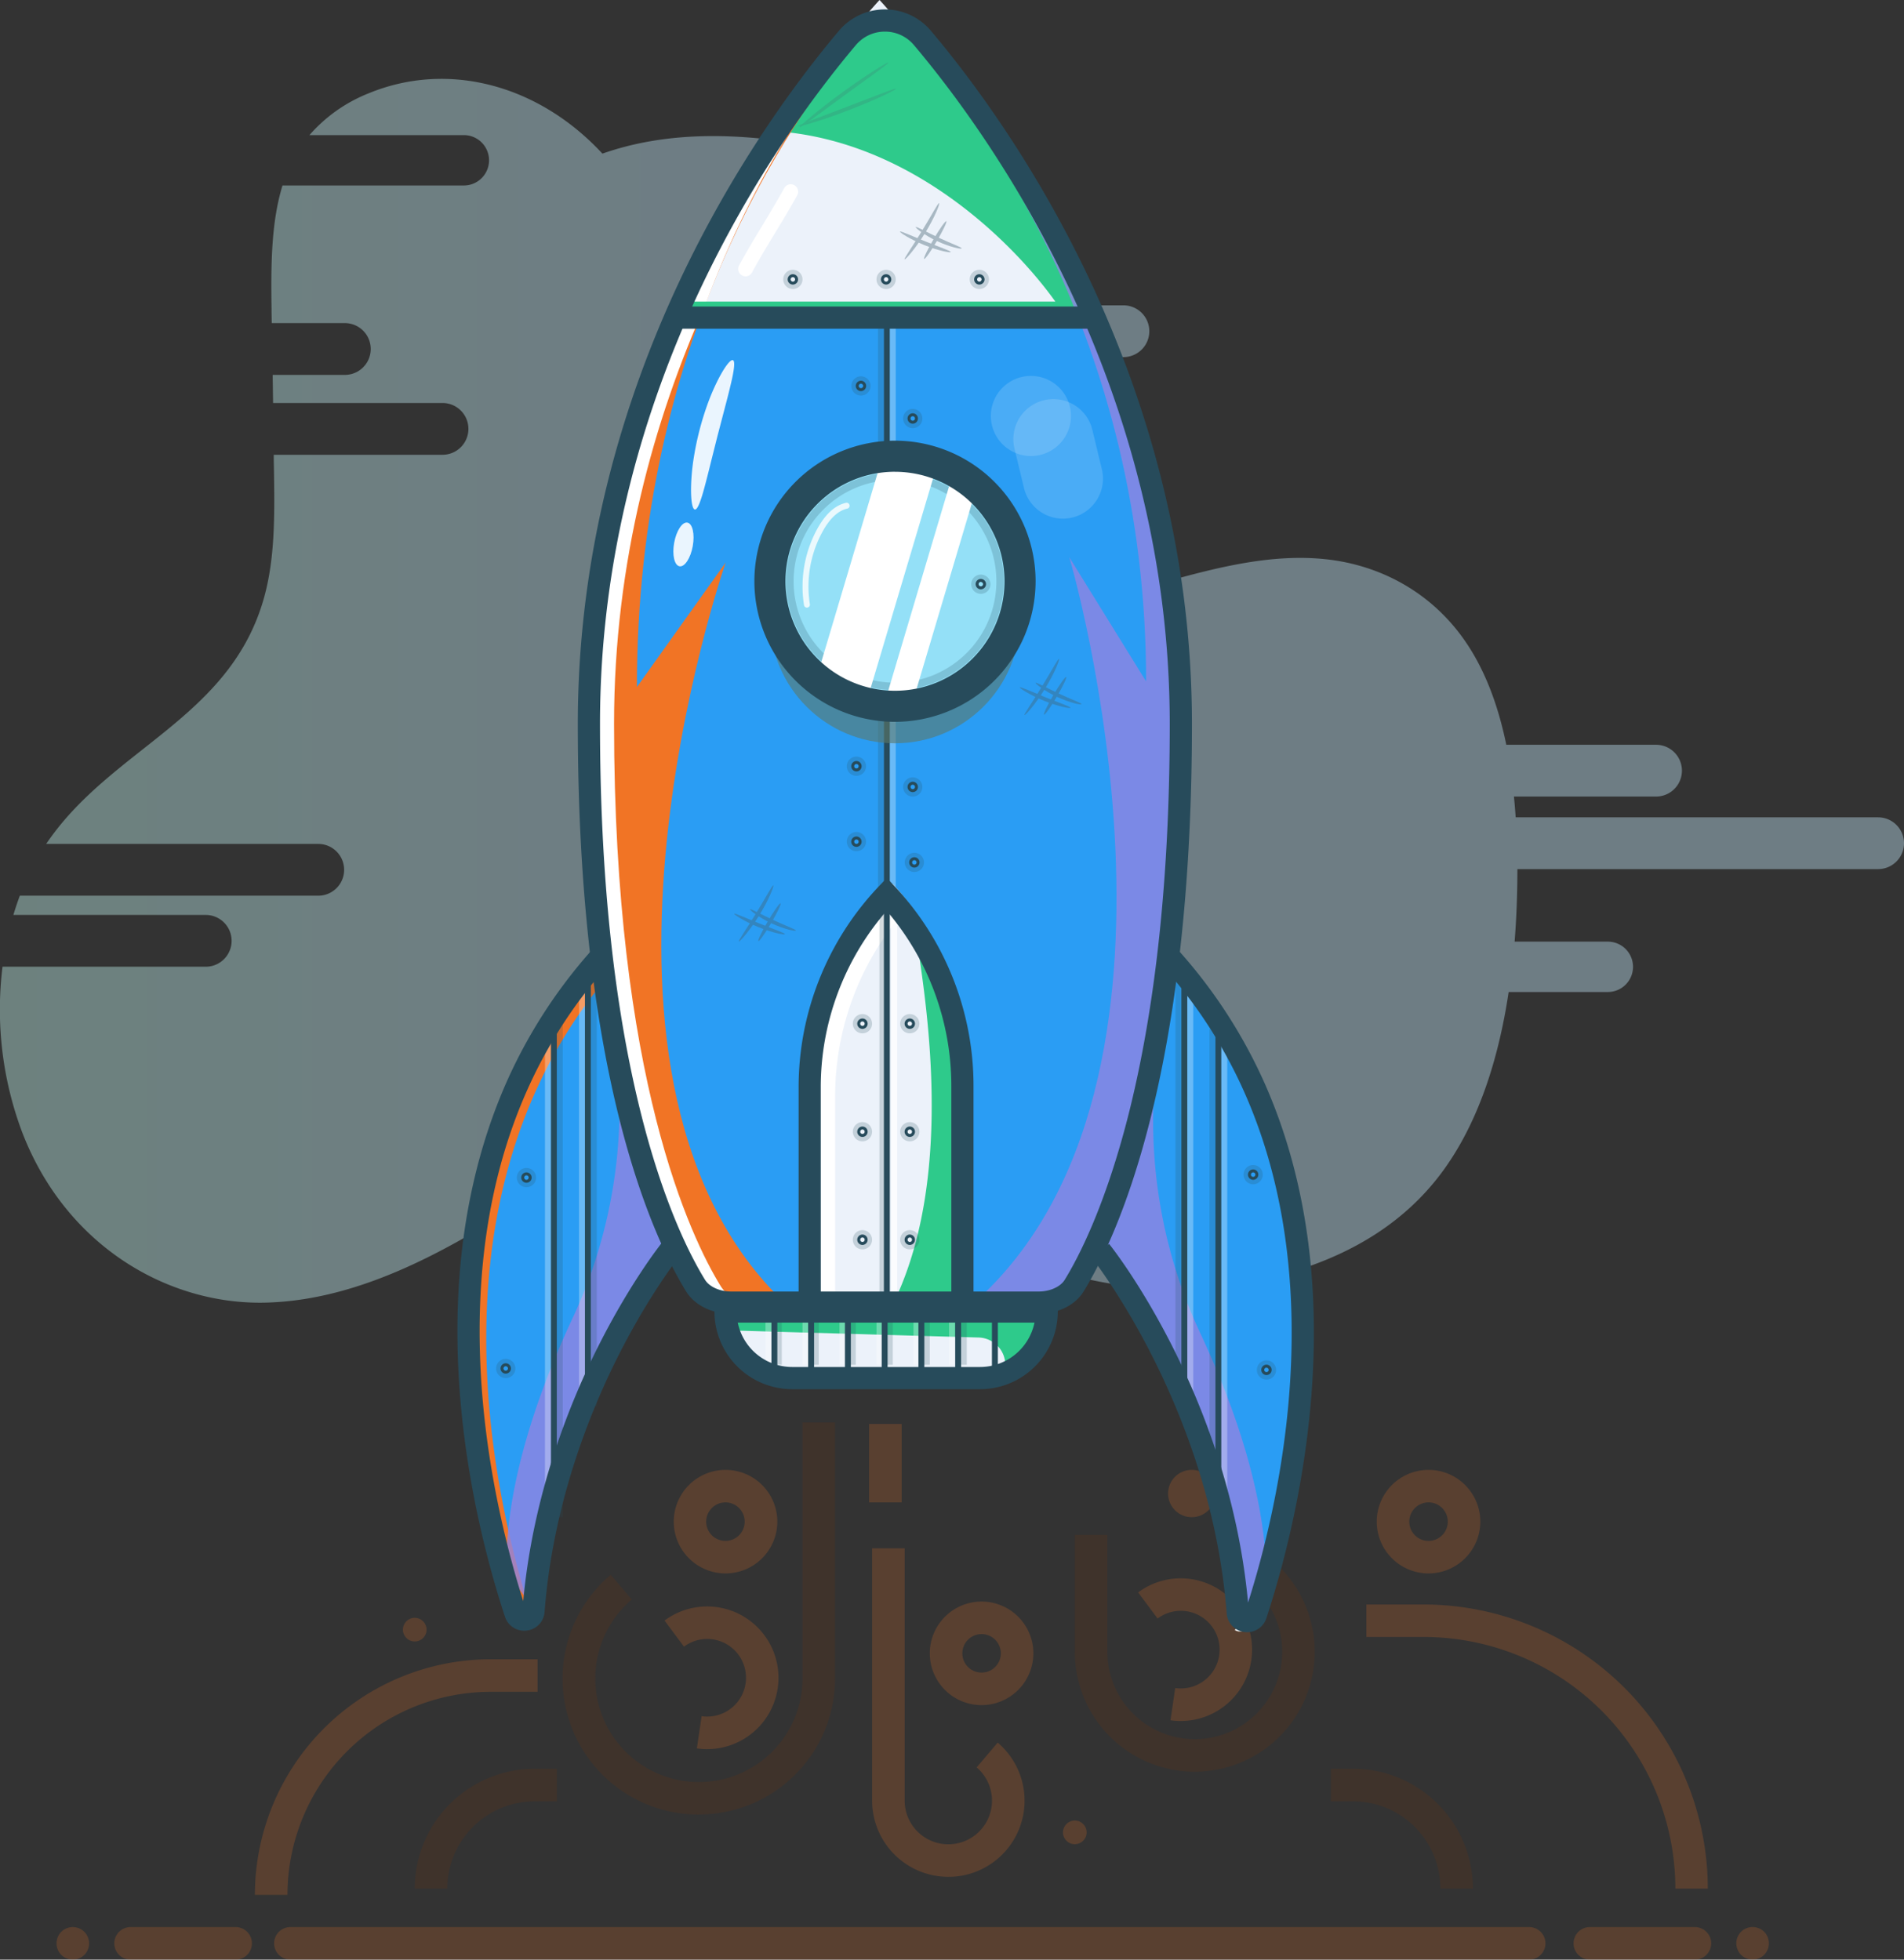 <svg xmlns="http://www.w3.org/2000/svg" xmlns:xlink="http://www.w3.org/1999/xlink" viewBox="0 0 755.89 778.12"><rect x="0" y="0" width="755.89" height="778.12" fill="#333333" stroke="none"/><defs><style>.cls-1{fill:#ecf2fa;}.cls-2{fill:#2eca8b;}.cls-3,.cls-4{fill:#274b5b;}.cls-10,.cls-11,.cls-16,.cls-4{opacity:0.2;}.cls-10,.cls-11,.cls-17,.cls-19,.cls-20,.cls-4,.cls-5,.cls-6,.cls-9{isolation:isolate;}.cls-12,.cls-19,.cls-20,.cls-5{fill:#fff;}.cls-5{opacity:0.3;}.cls-13,.cls-6{opacity:0.4;}.cls-6{fill:url(#linear-gradient);}.cls-7{fill:#2a9df4;}.cls-8{fill:#f17425;}.cls-9{fill:#9084e2;}.cls-19,.cls-9{opacity:0.8;}.cls-10{fill:#70320c;}.cls-11{fill:#f17425;}.cls-14{fill:#426270;}.cls-15{opacity:0.9;}.cls-17{fill:#5c7869;opacity:0.6;}.cls-18{fill:#94e0f7;}.cls-20{opacity:0.15;}</style><linearGradient id="linear-gradient" y1="574.82" x2="755.89" y2="574.82" gradientTransform="matrix(1, 0, 0, -1, 0, 849.12)" gradientUnits="userSpaceOnUse"><stop offset="0" stop-color="#c3f6ee"/><stop offset="0.38" stop-color="#c6ebfd"/></linearGradient></defs><title>Asset 40</title><g id="Layer_2" data-name="Layer 2"><g id="Layer_1-2" data-name="Layer 1"><g id="Layer_1-2-2" data-name="Layer 1-2"><path class="cls-1" d="M289.21,520.18h127.5a26.44,26.44,0,0,1-26.44,26.44H315.65a26.44,26.44,0,0,1-26.44-26.44h0Z"/><path class="cls-2" d="M417.25,522.4a26.44,26.44,0,0,1-13.94,21.68,25.53,25.53,0,0,1-4.91,1.76l.09-.24a10.9,10.9,0,0,0-10-14.51l-96.22-2.75a26,26,0,0,1-1.18-6,15,15,0,0,0,2.13.15h33.62v2.35h7.05v-2.35h18c-.19.41-.4.82-.59,1.23L378,523.7v-1.18h37.32A14.49,14.49,0,0,0,417.25,522.4Z"/><rect class="cls-3" x="306.25" y="523.71" width="2.35" height="21.15"/><rect class="cls-4" x="308.01" y="523.71" width="2.35" height="18.21"/><rect class="cls-4" x="322.7" y="523.71" width="2.35" height="18.21"/><rect class="cls-4" x="352.08" y="523.71" width="2.35" height="18.21"/><rect class="cls-4" x="366.77" y="523.71" width="2.35" height="18.21"/><rect class="cls-4" x="381.46" y="523.71" width="2.35" height="18.21"/><rect class="cls-5" x="376.76" y="523.71" width="2.35" height="18.21"/><rect class="cls-5" x="362.66" y="523.71" width="2.35" height="18.21"/><rect class="cls-5" x="347.97" y="523.71" width="2.35" height="18.21"/><rect class="cls-5" x="333.28" y="523.71" width="2.35" height="18.21"/><rect class="cls-5" x="318.59" y="523.71" width="2.35" height="18.21"/><rect class="cls-5" x="303.9" y="523.71" width="2.35" height="18.21"/><rect class="cls-4" x="337.39" y="523.71" width="2.35" height="18.21"/><rect class="cls-3" x="320.84" y="523.71" width="2.35" height="21.15"/><rect class="cls-3" x="335.44" y="523.71" width="2.35" height="21.15"/><rect class="cls-3" x="350.03" y="523.71" width="2.35" height="21.15"/><rect class="cls-3" x="379.21" y="523.71" width="2.35" height="21.15"/><rect class="cls-3" x="393.8" y="523.71" width="2.35" height="21.15"/><rect class="cls-3" x="364.61" y="523.71" width="2.35" height="21.15"/><path class="cls-6" d="M745.61,324.52H601.72q-.28-4.11-.68-8.23h56.41a10.28,10.28,0,0,0,0-20.56H598c-2.91-14.14-7.53-27.38-14.63-38.57-13.91-21.92-35.62-32.82-57-35.1s-42.8,3.15-63.84,9c-28,7.83-60.95,14.88-82.06-11-12.49-15.34-17.47-40.47-13-62.37a159.19,159.19,0,0,1,4.38-15.89H446a10.28,10.28,0,0,0,0-20.56H377.27a58,58,0,0,0,.76-9.58,52.81,52.81,0,0,0-19.66-40.17C347.58,63,334.95,60,322.53,57.86,294.79,53,266.18,51.53,239.16,61c-25.57-27.59-61.58-36.92-93-23.87a60.89,60.89,0,0,0-23.31,16.52h61.3a10,10,0,0,1,0,20h-72c-4.62,15-4.58,32.52-4.35,49.07,0,1.86.05,3.72.08,5.58H136.9a10.28,10.28,0,1,1,0,20.56H108.25l.16,11.16h67.27a10.28,10.28,0,0,1,0,20.56h-67c0,2.35.06,4.74.1,7.12.24,16.7.42,33.86-3.92,49.5C91.47,285.37,44,297,18.34,335.1h108a10.28,10.28,0,1,1,0,20.56H7.87q-1.4,3.74-2.55,7.64H81.67a10.28,10.28,0,1,1,0,20.56H1a138.46,138.46,0,0,0,7.76,65.62c17.44,45.45,58,68.49,96.08,67.77s74.42-21.15,108.59-43.82c25.82-17.15,52.85-36.3,81.59-33.59,29.31,2.76,54.4,27.66,80.92,44.62,43.19,27.62,93.5,34.67,140,19.63,20.56-6.65,40.94-18,56-37.92,14.61-19.39,22.91-45,27-72.27h39.37a10,10,0,1,0,0-20H601.3c.74-9.2,1.08-18.46,1.1-27.62v-1.18H745.61a10.28,10.28,0,0,0,0-20.56Z"/><path class="cls-7" d="M266.9,494.91s-48,59.78-54.51,143.61a3.68,3.68,0,0,1-7.17.87c-16.45-50.07-51.38-194.83,57.58-283.14"/><path class="cls-8" d="M211.68,643.5a3.64,3.64,0,0,0,1.43,1.93,3.67,3.67,0,0,1-5.54-1.93c-16.45-50.07-51.38-194.83,57.58-283.14l.1,3.33C161.17,452.27,195.44,594.06,211.68,643.5Z"/><path class="cls-9" d="M200.94,624.14c-.28-23.24,5.65-47.59,13.42-69.4,4-11.16,8.44-21.65,12.81-31a198.7,198.7,0,0,0,18.58-93.49c-.86-18.64-1.56-39.55-1.56-58.17,8.61-10.66,5.68-11.62,17.44-21.15l4.11,138.66s-48,59.78-54.51,143.61a3.56,3.56,0,0,1-1.4,2.64"/><path class="cls-3" d="M200.78,545.44a2.06,2.06,0,1,1,2.06-2.06A2.06,2.06,0,0,1,200.78,545.44Zm0-2.94a.88.88,0,1,0,.88.88A.88.88,0,0,0,200.78,542.51Z"/><path class="cls-4" d="M200.78,547.21a3.82,3.82,0,1,1,3.82-3.82A3.82,3.82,0,0,1,200.78,547.21Zm0-5.29a1.47,1.47,0,1,0,1.47,1.47A1.47,1.47,0,0,0,200.78,541.92Z"/><path class="cls-3" d="M209,469.65a2.06,2.06,0,1,1,2.06-2.06A2.06,2.06,0,0,1,209,469.65Zm0-2.94a.88.88,0,1,0,.88.88A.88.88,0,0,0,209,466.71Z"/><path class="cls-4" d="M209,471.41a3.82,3.82,0,1,1,3.82-3.82A3.82,3.82,0,0,1,209,471.41Zm0-5.29a1.47,1.47,0,1,0,1.47,1.47A1.47,1.47,0,0,0,209,466.12Z"/><path class="cls-3" d="M497.5,469.65a2.06,2.06,0,1,1,2.06-2.06A2.06,2.06,0,0,1,497.5,469.65Zm0-2.94a.88.88,0,1,0,.88.88A.88.88,0,0,0,497.5,466.71Z"/><path class="cls-4" d="M497.5,471.41a3.82,3.82,0,1,1,3.82-3.82A3.82,3.82,0,0,1,497.5,471.41Zm0-5.29a1.47,1.47,0,1,0,1.47,1.47A1.47,1.47,0,0,0,497.5,466.12Z"/><path class="cls-3" d="M495.74,469.65a2.06,2.06,0,1,1,2.06-2.06A2.06,2.06,0,0,1,495.74,469.65Zm0-2.94a.88.88,0,1,0,.88.88A.88.88,0,0,0,495.74,466.71Z"/><path class="cls-4" d="M495.74,471.41a3.82,3.82,0,1,1,3.82-3.82A3.82,3.82,0,0,1,495.74,471.41Zm0-5.29a1.47,1.47,0,1,0,1.47,1.47A1.47,1.47,0,0,0,495.74,466.12Z"/><rect class="cls-3" x="218.71" y="409.72" width="2.35" height="192.72"/><rect class="cls-4" x="221.06" y="405.02" width="2.35" height="197.42"/><rect class="cls-5" x="216.36" y="409.72" width="2.35" height="192.72"/><rect class="cls-3" x="232.22" y="384.45" width="2.35" height="173.92"/><rect class="cls-4" x="234.57" y="384.45" width="2.35" height="173.92"/><rect class="cls-5" x="229.87" y="384.45" width="2.35" height="173.92"/><path class="cls-10" d="M474.25,703.51a47.63,47.63,0,0,1-47.55-47.63V609.49h12.93v46.38a34.7,34.7,0,1,0,57.17-26.44l8.37-9.85a47.63,47.63,0,0,1-27,83.76Q476.21,703.51,474.25,703.51Z"/><path class="cls-11" d="M468.86,683.38a28.77,28.77,0,0,1-4.18-.31l1.88-12.79a15.41,15.41,0,1,0-7-27.6l-7.72-10.37a28.33,28.33,0,1,1,17,51.06Z"/><circle class="cls-11" cx="473.12" cy="593.04" r="9.4"/><path class="cls-12" d="M491.61,645.27a3.64,3.64,0,0,1-1.43,1.93,3.67,3.67,0,0,0,5.54-1.93c16.45-50.07,51.38-194.83-57.58-283.14l-.1,3.33C542.12,454,507.86,595.82,491.61,645.27Z"/><path class="cls-7" d="M436.88,500.79s48,59.78,54.51,143.61a3.68,3.68,0,0,0,7.17.87C515,595.2,549.94,450.44,441,362.13"/><path class="cls-9" d="M502.85,630c.28-23.24-5.65-47.59-13.42-69.4-4-11.16-8.44-21.65-12.81-31A198.7,198.7,0,0,1,458,436.16c.86-18.64,1.56-39.55,1.56-58.17-8.61-10.66-5.68-11.62-17.44-21.15L438,495.5s48,59.78,54.51,143.61a3.56,3.56,0,0,0,1.4,2.64"/><path class="cls-3" d="M502.79,546a2.06,2.06,0,1,1,2.06-2.06A2.06,2.06,0,0,1,502.79,546Zm0-2.94a.88.88,0,1,0,.88.88A.88.88,0,0,0,502.79,543.09Z"/><path class="cls-4" d="M502.79,547.8a3.82,3.82,0,1,1,3.82-3.82A3.82,3.82,0,0,1,502.79,547.8Zm0-5.29a1.47,1.47,0,1,0,1.47,1.47A1.47,1.47,0,0,0,502.79,542.51Z"/><rect class="cls-3" x="482.52" y="409.13" width="2.35" height="198.6"/><rect class="cls-4" x="480.17" y="408.54" width="2.35" height="182.73"/><rect class="cls-5" x="484.87" y="415.01" width="2.35" height="192.72"/><rect class="cls-3" x="469.01" y="389.74" width="2.35" height="173.92"/><rect class="cls-4" x="466.66" y="389.74" width="2.35" height="168.04"/><rect class="cls-5" x="471.36" y="389.74" width="2.35" height="173.92"/><path class="cls-3" d="M495.1,648.1a8.39,8.39,0,0,1-1-.06,8,8,0,0,1-7.1-7.41c-6.3-81.53-53.08-140.6-53.55-141.19l6.87-5.52c.5.62,12.45,15.6,25.32,41.14,11.55,22.91,25.93,58.83,29.84,101.29,8-25.12,19.6-71.56,16.92-122.19C509,450,484,398.58,438.21,361.44l5.55-6.85a202.23,202.23,0,0,1,58.54,76.1c10.95,24.86,17.31,52.78,18.91,83,2.88,54.46-10.32,104.1-18.45,128.84A8,8,0,0,1,495.1,648.1Z"/><path class="cls-11" d="M93.55,778.12H51.84a6.46,6.46,0,1,1,0-12.93H93.55a6.46,6.46,0,1,1,0,12.93Z"/><path class="cls-10" d="M277.5,720.51a54,54,0,0,1-35.05-95.22l8.37,9.85a41.13,41.13,0,1,0,67.77,31.34V564.83h12.93V666.48a54,54,0,0,1-54,54Z"/><path class="cls-11" d="M376.44,745.24A30.26,30.26,0,0,1,346.23,715V614.8h12.93V715a17.33,17.33,0,1,0,28.56-13.21l8.37-9.85a30.26,30.26,0,0,1-17.15,53.22Q377.68,745.24,376.44,745.24Z"/><rect class="cls-11" x="345.03" y="565.42" width="12.93" height="31.14"/><path class="cls-11" d="M280.84,694.55a28.68,28.68,0,0,1-4.18-.31l1.88-12.79a15.41,15.41,0,1,0-7-27.6l-7.72-10.37a28.33,28.33,0,1,1,17,51.06Z"/><path class="cls-11" d="M389.69,677.06a20.56,20.56,0,1,1,20.56-20.56A20.59,20.59,0,0,1,389.69,677.06Zm0-28.2a7.64,7.64,0,1,0,7.64,7.64A7.65,7.65,0,0,0,389.69,648.86Z"/><path class="cls-11" d="M288,624.77A20.56,20.56,0,1,1,308.6,604.2,20.59,20.59,0,0,1,288,624.77Zm0-28.2a7.64,7.64,0,1,0,7.64,7.64A7.65,7.65,0,0,0,288,596.56Z"/><path class="cls-11" d="M567.13,624.77a20.56,20.56,0,1,1,20.56-20.56A20.59,20.59,0,0,1,567.13,624.77Zm0-28.2a7.64,7.64,0,1,0,7.64,7.64A7.65,7.65,0,0,0,567.13,596.56Z"/><circle class="cls-11" cx="164.65" cy="647.09" r="4.7"/><circle class="cls-11" cx="426.7" cy="727.59" r="4.7"/><path class="cls-10" d="M584.76,749.92H571.83a34.71,34.71,0,0,0-34.67-34.67h-8.81V702.32h8.81A47.65,47.65,0,0,1,584.76,749.92Z"/><path class="cls-11" d="M114.12,752.41H101.19a93.67,93.67,0,0,1,93.56-93.56h18.66v12.93H194.76A80.73,80.73,0,0,0,114.12,752.41Z"/><path class="cls-11" d="M678,749.92H665.12A100,100,0,0,0,565.23,650H542.45V637.1h22.78A112.94,112.94,0,0,1,678,749.92Z"/><path class="cls-10" d="M177.58,749.92H164.65a47.65,47.65,0,0,1,47.59-47.59h8.81v12.93h-8.81A34.71,34.71,0,0,0,177.58,749.92Z"/><path class="cls-11" d="M607.08,778.12H115.29a6.46,6.46,0,1,1,0-12.93H607.08a6.46,6.46,0,0,1,0,12.93Z"/><path class="cls-11" d="M28.92,778.12a6.09,6.09,0,0,1-1.26-.13,6.78,6.78,0,0,1-1.21-.36,7.23,7.23,0,0,1-1.12-.59,6.85,6.85,0,0,1-1-.81,6.39,6.39,0,0,1-1.4-2.1,6.84,6.84,0,0,1-.36-1.21,6.24,6.24,0,0,1,0-2.53,6.84,6.84,0,0,1,.36-1.21,7.27,7.27,0,0,1,.59-1.12,6.47,6.47,0,0,1,1.79-1.79,7.23,7.23,0,0,1,1.12-.59,6.78,6.78,0,0,1,1.21-.36,6.31,6.31,0,0,1,2.53,0,6.79,6.79,0,0,1,1.21.36,7.24,7.24,0,0,1,1.12.59,6.47,6.47,0,0,1,1.79,1.79,7.24,7.24,0,0,1,.59,1.12,7.41,7.41,0,0,1,.37,1.21,6.53,6.53,0,0,1,0,2.53,7.41,7.41,0,0,1-.37,1.21,7.24,7.24,0,0,1-.59,1.12,6.41,6.41,0,0,1-.81,1,6.82,6.82,0,0,1-1,.81,7.24,7.24,0,0,1-1.12.59,6.79,6.79,0,0,1-1.21.36A6.09,6.09,0,0,1,28.92,778.12Z"/><path class="cls-11" d="M672.88,778.12H631.17a6.46,6.46,0,1,1,0-12.93h41.71a6.46,6.46,0,0,1,0,12.93Z"/><path class="cls-11" d="M695.8,778.12a6.09,6.09,0,0,1-1.26-.13,6.78,6.78,0,0,1-1.21-.36,7.21,7.21,0,0,1-1.12-.59,6.8,6.8,0,0,1-1-.81,6.38,6.38,0,0,1-.81-1,7.24,7.24,0,0,1-.59-1.12,7.44,7.44,0,0,1-.37-1.21,6.53,6.53,0,0,1,0-2.53,7.44,7.44,0,0,1,.37-1.21,7.24,7.24,0,0,1,.59-1.12,6.47,6.47,0,0,1,1.79-1.79,7.21,7.21,0,0,1,1.12-.59,6.78,6.78,0,0,1,1.21-.36,6.31,6.31,0,0,1,2.53,0,6.78,6.78,0,0,1,1.21.36,7.22,7.22,0,0,1,1.12.59,6.47,6.47,0,0,1,1.79,1.79,7.29,7.29,0,0,1,.59,1.12,6.8,6.8,0,0,1,.36,1.21,6.24,6.24,0,0,1,0,2.53,6.8,6.8,0,0,1-.36,1.21,7.29,7.29,0,0,1-.59,1.12,6.44,6.44,0,0,1-.81,1,6.83,6.83,0,0,1-1,.81,7.22,7.22,0,0,1-1.12.59,6.78,6.78,0,0,1-1.21.36A6.09,6.09,0,0,1,695.8,778.12Z"/><path class="cls-3" d="M208.1,647.51a8,8,0,0,1-7.64-5.57C192.32,617.2,179.12,567.57,182,513.1c1.6-30.22,8-58.14,18.91-83A202.23,202.23,0,0,1,259.45,354l5.55,6.85c-45.83,37.15-70.8,88.53-74.2,152.72-2.68,50.63,9,97.07,16.92,122.19,3.91-42.45,18.29-78.38,29.84-101.29,12.88-25.54,24.82-40.52,25.32-41.14l6.87,5.52h0c-.18.23-12,15.1-24.44,39.82-11.47,22.8-25.83,58.89-29.11,101.37a8,8,0,0,1-7.1,7.41A8.51,8.51,0,0,1,208.1,647.51Z"/><path class="cls-7" d="M362.27,9.5a13.07,13.07,0,0,0-19.58,0C314.48,41.43,235,144.12,235,287.65c0,140.49,30.47,203.58,42.35,222.83,2.54,4.11,8.07,6.76,14.1,6.76H413.52c6.06,0,11.58-2.63,14.1-6.76C439.5,491.23,470,428.14,470,287.65,470,144.12,390.49,41.43,362.27,9.5Z"/><rect class="cls-3" x="350.91" y="128.28" width="2.35" height="387.79"/><rect class="cls-4" x="348.56" y="128.28" width="2.35" height="387.79"/><rect class="cls-5" x="353.26" y="128.28" width="2.35" height="387.79"/><path class="cls-1" d="M430.23,124.75h-158a517.9,517.9,0,0,1,33.83-67.17q1.69-2.82,3.35-5.51C331.93,18.36,349.18,0,349.18,0s24,25.53,52.29,71.68l.41.68C411.17,87.72,420.84,105.24,430.23,124.75Z"/><path class="cls-2" d="M429.05,123.05l-8.64-1.24c-14.27-20.87-53.74-63.46-108.14-69.33,1-1.88,5-5.72,6-7.51,7.81-12.84,14.92-21.47,20.73-29.69a17,17,0,0,1,27.56-.36A461.19,461.19,0,0,1,400,66.39c.12.22,1.42.45,1.55.68C410,82.43,425.53,91.91,429.05,123.05Z"/><path class="cls-12" d="M296,109.73a2.94,2.94,0,0,1-2.58-4.34c2.86-5.26,6-10.55,9.13-15.66,3-5,6.08-10.09,8.84-15.13a2.94,2.94,0,0,1,5.16,2.81c-2.81,5.16-5.94,10.34-9,15.35s-6.2,10.28-9,15.43A2.94,2.94,0,0,1,296,109.73Z"/><g class="cls-13"><path class="cls-14" d="M381.81,231.06c3.78-6.12,6.46-11.31,6.87-11.13s-1.76,5.7-5.6,11.91-7.79,10.63-8.1,10.38S378.06,237.2,381.81,231.06Z"/><ellipse class="cls-14" cx="387.95" cy="236.2" rx="8.69" ry="0.75" transform="translate(-13.1 449.4) rotate(-59.33)"/><path class="cls-14" d="M383.3,235.13c5.52,2.23,10.13,3.77,10,4.18s-5-.51-10.58-2.79-9.77-5-9.57-5.32S377.77,232.92,383.3,235.13Z"/><path class="cls-14" d="M388.52,233.63c5,2.35,9.23,3.83,9.11,4.24s-4.62-.49-9.74-2.88-8.71-5.29-8.48-5.59S383.52,231.32,388.52,233.63Z"/></g><path class="cls-8" d="M314.62,520.18H293.19c-6.06,0-11.58-2.64-14.1-6.77-11.87-19.3-42.34-82.54-42.34-223.37,0-137.91,73-238.21,104-274.48-27.77,32.9-87.9,120-87.9,257.25l35.25-49.46C287.37,225.27,216.18,432.35,314.62,520.18Z"/><path class="cls-12" d="M300.24,517.53h-5.88c-6.06,0-11.58-2.64-14.1-6.77-11.87-19.3-42.34-82.54-42.34-223.37,0-137.91,73-238.21,103.94-274.46-15.77,18.69-42.08,55-61.8,108h0c-20.23,45.39-36.28,101.77-36.28,166.4,0,140.84,30.47,204.08,42.34,223.37C288.67,514.89,294.19,517.53,300.24,517.53Z"/><path class="cls-9" d="M386.77,517.24H408.2c6.06,0,11.58-2.63,14.1-6.75,11.87-19.24,42.34-82.3,42.34-222.73,0-137.49-73-237.52-104-273.69,27.77,32.8,94.37,119.63,94.37,256.51L424.5,221.26C425.19,223.18,485.22,429.66,386.77,517.24Z"/><g class="cls-15"><path class="cls-12" d="M277.61,171.19a117.93,117.93,0,0,1,3.61-11.6,86.92,86.92,0,0,1,4-9.11c2.59-5,4.83-7.85,5.76-7.46s.48,3.91-.79,9.28c-.63,2.69-1.43,5.88-2.35,9.35L284.87,173,282,184.43c-.86,3.53-1.67,6.67-2.39,9.34-1.45,5.33-2.69,8.64-3.73,8.54s-1.65-3.63-1.52-9.3a86.85,86.85,0,0,1,.86-9.89A117.92,117.92,0,0,1,277.61,171.19Z"/></g><g class="cls-15"><ellipse class="cls-12" cx="271.34" cy="216.19" rx="8.81" ry="3.75" transform="translate(10.39 444.82) rotate(-79.77)"/></g><g class="cls-16"><path class="cls-14" d="M334.35,36.72c4.87-3.53,9.4-6.6,12.72-8.71s5.46-3.33,5.58-3.14-1.81,1.67-5,4l-12.44,9L322.8,47c-3.2,2.3-5.22,3.68-5.35,3.53s1.66-1.83,4.7-4.35S329.48,40.27,334.35,36.72Z"/><path class="cls-14" d="M336.15,42.44c10.71-4.11,19.34-7.56,19.51-7.17.08.19-2,1.3-5.39,2.88s-8.23,3.63-13.58,5.69-10.31,3.75-13.91,4.84-5.88,1.65-5.94,1.46C316.69,49.74,325.45,46.55,336.15,42.44Z"/></g><path class="cls-3" d="M341.8,195.55a2.06,2.06,0,1,1,2.06-2.06A2.06,2.06,0,0,1,341.8,195.55Zm0-2.94a.88.88,0,1,0,.88.88A.88.88,0,0,0,341.8,192.61Z"/><path class="cls-4" d="M341.8,197.31a3.82,3.82,0,1,1,3.82-3.82A3.82,3.82,0,0,1,341.8,197.31Zm0-5.29a1.47,1.47,0,1,0,1.47,1.47A1.47,1.47,0,0,0,341.8,192Z"/><path class="cls-3" d="M341.8,155.3a2.06,2.06,0,1,1,2.06-2.06A2.06,2.06,0,0,1,341.8,155.3Zm0-2.94a.88.88,0,1,0,.88.88A.88.88,0,0,0,341.8,152.37Z"/><path class="cls-4" d="M341.8,157.07a3.82,3.82,0,1,1,3.82-3.82A3.82,3.82,0,0,1,341.8,157.07Zm0-5.29a1.47,1.47,0,1,0,1.47,1.47A1.47,1.47,0,0,0,341.8,151.78Z"/><path class="cls-3" d="M362.36,168.23a2.06,2.06,0,1,1,2.06-2.06A2.06,2.06,0,0,1,362.36,168.23Zm0-2.94a.88.88,0,1,0,.88.88A.88.88,0,0,0,362.36,165.29Z"/><path class="cls-4" d="M362.36,170a3.82,3.82,0,1,1,3.82-3.82A3.82,3.82,0,0,1,362.36,170Zm0-5.29a1.47,1.47,0,1,0,1.47,1.47A1.47,1.47,0,0,0,362.36,164.71Z"/><path class="cls-3" d="M362.36,314.53a2.06,2.06,0,1,1,2.06-2.06A2.06,2.06,0,0,1,362.36,314.53Zm0-2.94a.88.88,0,1,0,.88.88A.88.88,0,0,0,362.36,311.6Z"/><path class="cls-4" d="M362.36,316.3a3.82,3.82,0,1,1,3.82-3.82A3.82,3.82,0,0,1,362.36,316.3Zm0-5.29a1.47,1.47,0,1,0,1.47,1.47A1.47,1.47,0,0,0,362.36,311Z"/><path class="cls-3" d="M363,344.5a2.06,2.06,0,1,1,2.06-2.06A2.06,2.06,0,0,1,363,344.5Zm0-2.94a.88.88,0,1,0,.88.88A.88.88,0,0,0,363,341.56Z"/><path class="cls-4" d="M363,346.26a3.82,3.82,0,1,1,3.82-3.82A3.82,3.82,0,0,1,363,346.26Zm0-5.29a1.47,1.47,0,1,0,1.47,1.47A1.47,1.47,0,0,0,363,341Z"/><path class="cls-3" d="M340,306.31a2.06,2.06,0,1,1,2.06-2.06A2.06,2.06,0,0,1,340,306.31Zm0-2.94a.88.88,0,1,0,.88.88A.88.88,0,0,0,340,303.37Z"/><path class="cls-4" d="M340,308.07a3.82,3.82,0,1,1,3.82-3.82A3.82,3.82,0,0,1,340,308.07Zm0-5.29a1.47,1.47,0,1,0,1.47,1.47A1.47,1.47,0,0,0,340,302.78Z"/><path class="cls-3" d="M340,336.27a2.06,2.06,0,1,1,2.06-2.06A2.06,2.06,0,0,1,340,336.27Zm0-2.94a.88.88,0,1,0,.88.88A.88.88,0,0,0,340,333.34Z"/><path class="cls-4" d="M340,338a3.82,3.82,0,1,1,3.82-3.82A3.82,3.82,0,0,1,340,338Zm0-5.29a1.47,1.47,0,1,0,1.47,1.47A1.47,1.47,0,0,0,340,332.75Z"/><path class="cls-3" d="M341.8,235.8a2.06,2.06,0,1,1,2.06-2.06A2.06,2.06,0,0,1,341.8,235.8Zm0-2.94a.88.88,0,1,0,.88.88A.88.88,0,0,0,341.8,232.86Z"/><path class="cls-4" d="M341.8,237.56a3.82,3.82,0,1,1,3.82-3.82A3.82,3.82,0,0,1,341.8,237.56Zm0-5.29a1.47,1.47,0,1,0,1.47,1.47A1.47,1.47,0,0,0,341.8,232.27Z"/><path class="cls-3" d="M388.8,113a2.06,2.06,0,1,1,2.06-2.06A2.06,2.06,0,0,1,388.8,113Zm0-2.94a.88.88,0,1,0,.88.88A.88.88,0,0,0,388.8,110.06Z"/><path class="cls-4" d="M388.8,114.76a3.82,3.82,0,1,1,3.82-3.82A3.82,3.82,0,0,1,388.8,114.76Zm0-5.29a1.47,1.47,0,1,0,1.47,1.47A1.47,1.47,0,0,0,388.8,109.47Z"/><path class="cls-3" d="M314.77,113a2.06,2.06,0,1,1,2.06-2.06A2.06,2.06,0,0,1,314.77,113Zm0-2.94a.88.88,0,1,0,.88.88A.88.88,0,0,0,314.77,110.06Z"/><path class="cls-4" d="M314.77,114.76a3.82,3.82,0,1,1,3.82-3.82A3.82,3.82,0,0,1,314.77,114.76Zm0-5.29a1.47,1.47,0,1,0,1.47,1.47A1.47,1.47,0,0,0,314.77,109.47Z"/><path class="cls-3" d="M351.79,113a2.06,2.06,0,1,1,2.06-2.06A2.06,2.06,0,0,1,351.79,113Zm0-2.94a.88.88,0,1,0,.88.88A.88.88,0,0,0,351.79,110.06Z"/><path class="cls-4" d="M351.79,114.76a3.82,3.82,0,1,1,3.82-3.82A3.82,3.82,0,0,1,351.79,114.76Zm0-5.29a1.47,1.47,0,1,0,1.47,1.47A1.47,1.47,0,0,0,351.79,109.47Z"/><path class="cls-3" d="M341.8,380.93a2.06,2.06,0,1,1,2.06-2.06A2.06,2.06,0,0,1,341.8,380.93Zm0-2.94a.88.88,0,1,0,.88.88A.88.88,0,0,0,341.8,378Z"/><path class="cls-4" d="M341.8,382.69a3.82,3.82,0,1,1,3.82-3.82A3.82,3.82,0,0,1,341.8,382.69Zm0-5.29a1.47,1.47,0,1,0,1.47,1.47A1.47,1.47,0,0,0,341.8,377.4Z"/><path class="cls-3" d="M341.8,424a2.06,2.06,0,1,1,2.06-2.06A2.06,2.06,0,0,1,341.8,424Zm0-2.94a.88.88,0,1,0,.88.88A.88.88,0,0,0,341.8,421.08Z"/><path class="cls-4" d="M341.8,425.78a3.82,3.82,0,1,1,3.82-3.82A3.82,3.82,0,0,1,341.8,425.78Zm0-5.29a1.47,1.47,0,1,0,1.47,1.47A1.47,1.47,0,0,0,341.8,420.49Z"/><path class="cls-3" d="M341.8,467.11a2.06,2.06,0,1,1,2.06-2.06A2.06,2.06,0,0,1,341.8,467.11Zm0-2.94a.88.88,0,1,0,.88.88A.88.88,0,0,0,341.8,464.17Z"/><path class="cls-4" d="M341.8,468.87a3.82,3.82,0,1,1,3.82-3.82A3.82,3.82,0,0,1,341.8,468.87Zm0-5.29a1.47,1.47,0,1,0,1.47,1.47A1.47,1.47,0,0,0,341.8,463.58Z"/><path class="cls-3" d="M341.8,510.19a2.06,2.06,0,1,1,2.06-2.06A2.06,2.06,0,0,1,341.8,510.19Zm0-2.94a.88.88,0,1,0,.88.88A.88.88,0,0,0,341.8,507.25Z"/><path class="cls-4" d="M341.8,512a3.82,3.82,0,1,1,3.82-3.82A3.82,3.82,0,0,1,341.8,512Zm0-5.29a1.47,1.47,0,1,0,1.47,1.47A1.47,1.47,0,0,0,341.8,506.67Z"/><circle class="cls-17" cx="355.31" cy="245.49" r="49.65"/><circle class="cls-18" cx="355.9" cy="227.28" r="49.65"/><path class="cls-4" d="M355.31,274a43.19,43.19,0,1,1,43.19-43.19A43.23,43.23,0,0,1,355.31,274Zm0-83.43a40.25,40.25,0,1,0,40.25,40.25A40.29,40.29,0,0,0,355.31,190.56Z"/><path class="cls-12" d="M372.51,183l-28.33,95.15a49.4,49.4,0,0,1-19.58-10.41L350.45,181A49.82,49.82,0,0,1,372.51,183Z"/><path class="cls-12" d="M388.28,191.61l-26.21,88a48.54,48.54,0,0,1-5,.25,49.51,49.51,0,0,1-6-.36L379,185.67A49.66,49.66,0,0,1,388.28,191.61Z"/><path class="cls-19" d="M320.35,241.28a1.18,1.18,0,0,1-1.16-1,47.59,47.59,0,0,1,5.79-31.2c3.08-5.28,6.7-8.45,10.77-9.4a1.18,1.18,0,1,1,.54,2.29c-3.41.8-6.53,3.6-9.27,8.3a45.24,45.24,0,0,0-5.5,29.65,1.17,1.17,0,0,1-1,1.34Z"/><path class="cls-3" d="M389.39,234a2.06,2.06,0,1,1,2.06-2.06A2.06,2.06,0,0,1,389.39,234Zm0-2.94a.88.88,0,1,0,.88.88A.88.88,0,0,0,389.39,231.1Z"/><path class="cls-4" d="M389.39,235.8a3.82,3.82,0,1,1,3.82-3.82A3.82,3.82,0,0,1,389.39,235.8Zm0-5.29a1.47,1.47,0,1,0,1.47,1.47A1.47,1.47,0,0,0,389.39,230.51Z"/><path class="cls-3" d="M355.31,286.62a55.82,55.82,0,1,1,55.82-55.82A55.88,55.88,0,0,1,355.31,286.62Zm0-99.3a43.48,43.48,0,1,0,43.48,43.48A43.53,43.53,0,0,0,355.31,187.33Z"/><path class="cls-1" d="M323.81,514.89V429.15a114.93,114.93,0,0,1,30.59-78.22h0a115,115,0,0,1,30,77.62v86.23"/><path class="cls-12" d="M358.55,362.4a111.92,111.92,0,0,0-27,72.94v84.26h-7.05V435.34a111.9,111.9,0,0,1,30.59-76.88h0Q356.86,360.4,358.55,362.4Z"/><path class="cls-2" d="M378.52,433.68v84.74l-24.32.05c22.63-45.48,15.45-106.76,10.86-138A111.88,111.88,0,0,1,378.52,433.68Z"/><g class="cls-13"><path class="cls-14" d="M300.14,362.68c3.78-6.12,6.46-11.31,6.87-11.13s-1.76,5.7-5.6,11.91-7.79,10.63-8.1,10.38S296.39,368.81,300.14,362.68Z"/><ellipse class="cls-14" cx="305.49" cy="366.18" rx="8.69" ry="0.75" transform="translate(-164.99 444.04) rotate(-59.56)"/><path class="cls-14" d="M301.63,366.74c5.52,2.23,10.13,3.77,10,4.18s-5-.51-10.58-2.79-9.77-5-9.57-5.32S296.1,364.53,301.63,366.74Z"/><path class="cls-14" d="M306.85,365.25c5,2.35,9.23,3.83,9.11,4.24s-4.62-.49-9.74-2.88-8.71-5.29-8.48-5.59S301.85,362.94,306.85,365.25Z"/></g><path class="cls-3" d="M342.39,408.54a2.06,2.06,0,1,1,2.06-2.06A2.06,2.06,0,0,1,342.39,408.54Zm0-2.94a.88.88,0,1,0,.88.88A.88.88,0,0,0,342.39,405.61Z"/><path class="cls-4" d="M342.39,410.31a3.82,3.82,0,1,1,3.82-3.82A3.82,3.82,0,0,1,342.39,410.31Zm0-5.29a1.47,1.47,0,1,0,1.47,1.47A1.47,1.47,0,0,0,342.39,405Z"/><path class="cls-3" d="M342.39,494.33a2.06,2.06,0,1,1,2.06-2.06A2.06,2.06,0,0,1,342.39,494.33Zm0-2.94a.88.88,0,1,0,.88.88A.88.88,0,0,0,342.39,491.39Z"/><path class="cls-4" d="M342.39,496.09a3.82,3.82,0,1,1,3.82-3.82A3.82,3.82,0,0,1,342.39,496.09Zm0-5.29a1.47,1.47,0,1,0,1.47,1.47A1.47,1.47,0,0,0,342.39,490.8Z"/><path class="cls-3" d="M342.39,451.44a2.06,2.06,0,1,1,2.06-2.06A2.06,2.06,0,0,1,342.39,451.44Zm0-2.94a.88.88,0,1,0,.88.88A.88.88,0,0,0,342.39,448.5Z"/><path class="cls-4" d="M342.39,453.2a3.82,3.82,0,1,1,3.82-3.82A3.82,3.82,0,0,1,342.39,453.2Zm0-5.29a1.47,1.47,0,1,0,1.47,1.47A1.47,1.47,0,0,0,342.39,447.91Z"/><path class="cls-3" d="M361.19,408.54a2.06,2.06,0,1,1,2.06-2.06A2.06,2.06,0,0,1,361.19,408.54Zm0-2.94a.88.88,0,1,0,.88.88A.88.88,0,0,0,361.19,405.61Z"/><path class="cls-4" d="M361.19,410.31a3.82,3.82,0,1,1,3.82-3.82A3.82,3.82,0,0,1,361.19,410.31Zm0-5.29a1.47,1.47,0,1,0,1.47,1.47A1.47,1.47,0,0,0,361.19,405Z"/><path class="cls-3" d="M361.19,494.33a2.06,2.06,0,1,1,2.06-2.06A2.06,2.06,0,0,1,361.19,494.33Zm0-2.94a.88.88,0,1,0,.88.88A.88.88,0,0,0,361.19,491.39Z"/><path class="cls-4" d="M361.19,496.09a3.82,3.82,0,1,1,3.82-3.82A3.82,3.82,0,0,1,361.19,496.09Zm0-5.29a1.47,1.47,0,1,0,1.47,1.47A1.47,1.47,0,0,0,361.19,490.8Z"/><path class="cls-3" d="M361.19,451.44a2.06,2.06,0,1,1,2.06-2.06A2.06,2.06,0,0,1,361.19,451.44Zm0-2.94a.88.88,0,1,0,.88.88A.88.88,0,0,0,361.19,448.5Z"/><path class="cls-4" d="M361.19,453.2a3.82,3.82,0,1,1,3.82-3.82A3.82,3.82,0,0,1,361.19,453.2Zm0-5.29a1.47,1.47,0,1,0,1.47,1.47A1.47,1.47,0,0,0,361.19,447.91Z"/><rect class="cls-3" x="350.91" y="356.84" width="2.35" height="159.23"/><rect class="cls-4" x="349.14" y="362.71" width="2.35" height="151.59"/><rect class="cls-19" x="353.84" y="362.71" width="2.35" height="151"/><path class="cls-3" d="M389.1,551.61H314.48a30.88,30.88,0,0,1-30.85-30.85v-4.41H419.95v4.41A30.88,30.88,0,0,1,389.1,551.61Zm-96.21-26.44a22.07,22.07,0,0,0,21.59,17.63H389.1a22.07,22.07,0,0,0,21.59-17.63Z"/><path class="cls-20" d="M414.47,158.92h0a15.91,15.91,0,0,1,19.19,11.73l3.78,15.66a15.91,15.91,0,0,1-11.73,19.19h0a15.91,15.91,0,0,1-19.19-11.73l-3.78-15.66A15.91,15.91,0,0,1,414.47,158.92Z"/><path class="cls-20" d="M400.35,152h0a15.91,15.91,0,0,1,22.09,4.25h0a15.91,15.91,0,0,1-4.25,22.09h0a15.91,15.91,0,0,1-22.09-4.25h0A15.91,15.91,0,0,1,400.35,152Z"/><g class="cls-13"><path class="cls-14" d="M413.54,272.78c3.78-6.12,6.46-11.31,6.87-11.13s-1.76,5.7-5.6,11.91-7.79,10.63-8.1,10.38S409.79,278.92,413.54,272.78Z"/><ellipse class="cls-14" cx="418.88" cy="276.29" rx="8.69" ry="0.75" transform="translate(-31.54 497.45) rotate(-59.56)"/><path class="cls-14" d="M415,276.85c5.52,2.23,10.13,3.77,10,4.18s-5-.51-10.58-2.79-9.77-5-9.57-5.32S409.5,274.63,415,276.85Z"/><path class="cls-14" d="M420.25,275.35c5,2.35,9.23,3.83,9.11,4.24s-4.62-.49-9.74-2.88-8.71-5.29-8.48-5.59S415.25,273,420.25,275.35Z"/></g><g class="cls-13"><path class="cls-14" d="M365.95,91.81c3.78-6.12,6.46-11.31,6.87-11.13s-1.76,5.7-5.6,11.91-7.79,10.63-8.1,10.38S362.19,97.95,365.95,91.81Z"/><ellipse class="cls-14" cx="371.29" cy="95.33" rx="8.69" ry="0.75" transform="translate(100.99 367.14) rotate(-59.56)"/><path class="cls-14" d="M367.43,95.88c5.52,2.23,10.13,3.77,10,4.18s-5-.51-10.58-2.79-9.77-5-9.57-5.32S361.91,93.66,367.43,95.88Z"/><path class="cls-14" d="M372.66,94.38c5,2.35,9.23,3.83,9.11,4.24s-4.62-.49-9.74-2.88-8.71-5.29-8.48-5.59S367.66,92.07,372.66,94.38Z"/></g><rect class="cls-2" x="274.23" y="119.76" width="146.89" height="2.94"/><polygon class="cls-3" points="434.17 130.52 270.07 130.52 272.07 121.71 433.17 121.71 434.17 130.52"/><path class="cls-3" d="M412.35,521.65H290.24c-7.63,0-14.47-3.39-17.85-8.85-12.93-21-43-84.9-43-225.3,0-137.6,72.49-238.35,103.66-275.28a23.89,23.89,0,0,1,36.52,0h0C400.73,49.15,473.23,149.9,473.2,287.5c0,140.37-30.07,204.32-43,225.3C426.87,518.25,420,521.65,412.35,521.65ZM351.28,12.55a15,15,0,0,0-9.7,3.55,15.11,15.11,0,0,0-1.8,1.8C309.24,54.09,238.2,152.8,238.2,287.5c0,60.21,5.58,112.66,16.58,155.9,9.07,35.64,19.62,55.88,25.11,64.77,1.72,2.79,5.89,4.66,10.35,4.66H412.35c4.49,0,8.64-1.87,10.34-4.65,5.49-8.91,16-29.16,25.12-64.79,11-43.24,16.58-95.69,16.58-155.9,0-134.69-71-233.4-101.56-269.59h0a15,15,0,0,0-10.25-5.3Q351.93,12.55,351.28,12.55Z"/><path class="cls-3" d="M325.86,516.18h-8.81V431.92A115.85,115.85,0,0,1,348.84,352l3.23-3.41,3.2,3.43a115.93,115.93,0,0,1,31.22,79.29v84.74h-8.81V431.33A107.11,107.11,0,0,0,352,361.63a107,107,0,0,0-26.16,70.28Z"/><path class="cls-3" d="M497.5,468.47a2.06,2.06,0,1,1,2.06-2.06A2.06,2.06,0,0,1,497.5,468.47Zm0-2.94a.88.88,0,1,0,.88.88A.88.88,0,0,0,497.5,465.54Z"/><path class="cls-4" d="M497.5,470.24a3.82,3.82,0,1,1,3.82-3.82A3.82,3.82,0,0,1,497.5,470.24Zm0-5.29a1.47,1.47,0,1,0,1.47,1.47A1.47,1.47,0,0,0,497.5,464.95Z"/></g></g></g></svg>